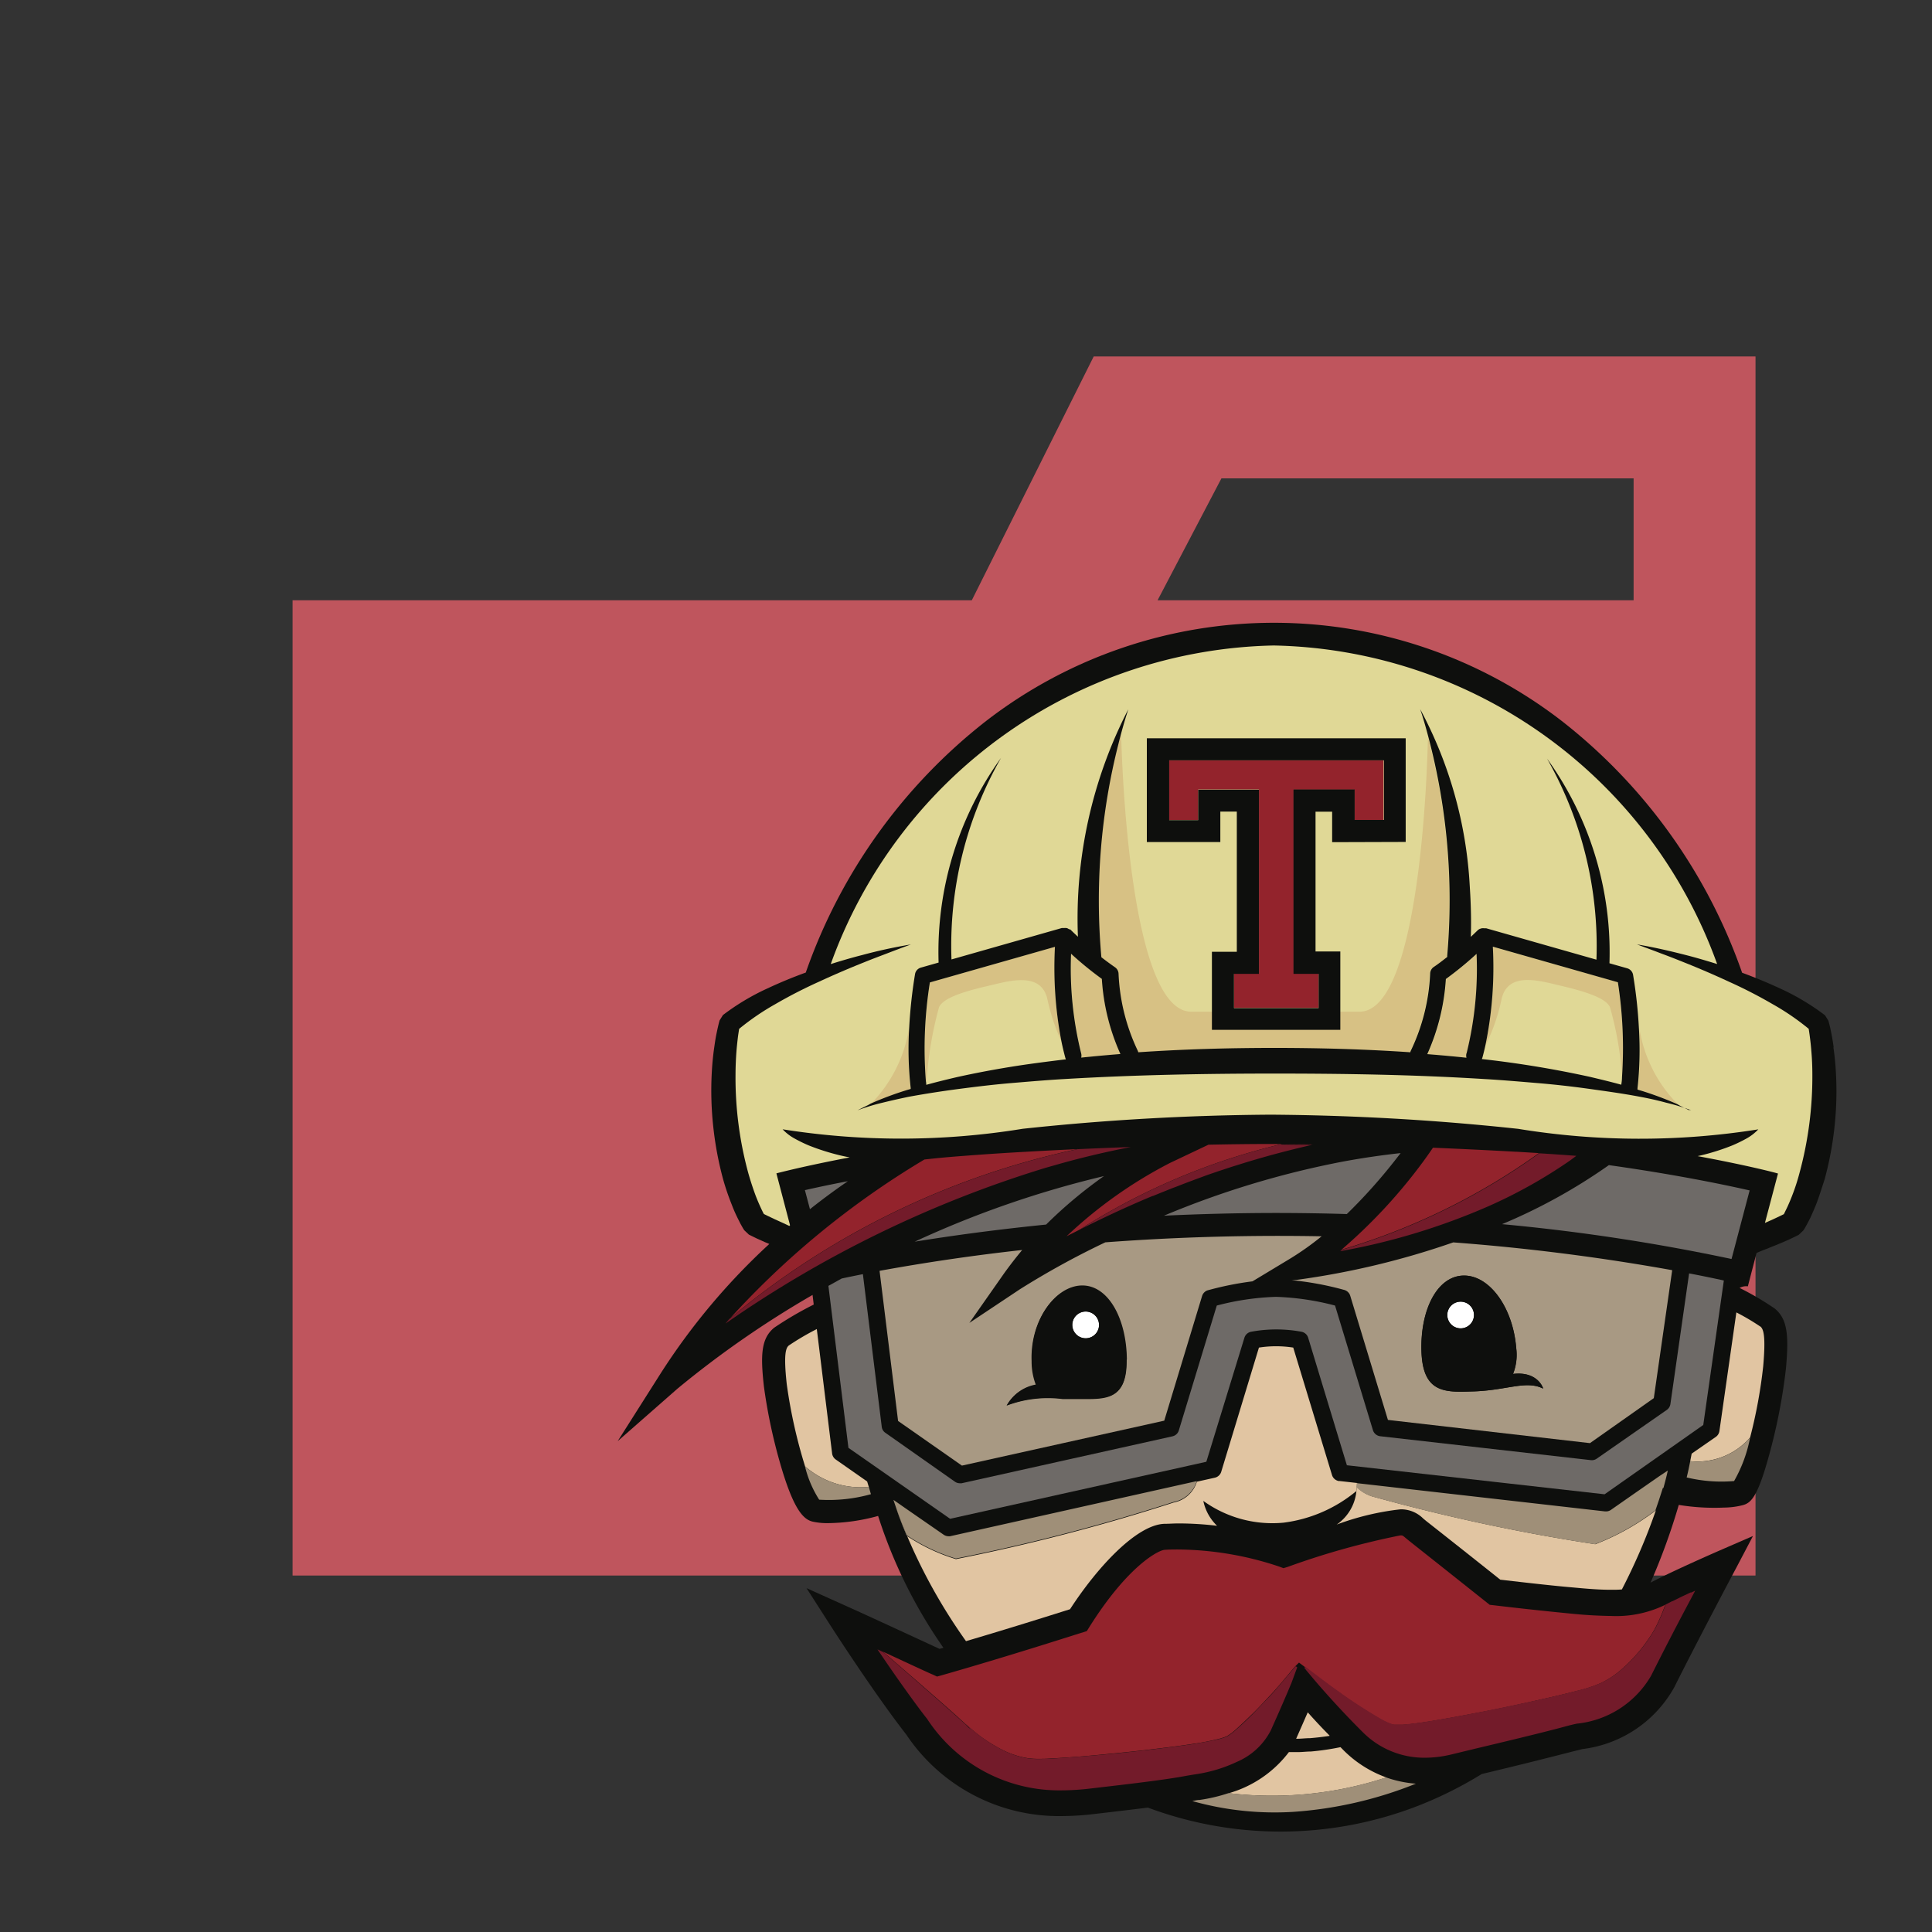 <svg xmlns="http://www.w3.org/2000/svg" width="100%" height="100%" viewBox="-0.64 -0.64 33.28 33.28"><rect x="-0.64" y="-0.64" width="33.28" height="33.28" fill="#333333" stroke="none"/><path fill="#bf555d" d="M27.5 5.5h-9.3l-2.1 4.2H4.4v16.8h25.2v-21zm0 4.2h-8.2l1.1-2.1h7.1z"/><path fill="#0e0f0d" d="M30.946 17.4a3.514 3.514 0 00-.037-.225 2.391 2.391 0 00-.054-.233l-.058-.093a4.05 4.05 0 00-.765-.458 8.898 8.898 0 00-.663-.275 9.449 9.449 0 00-3.107-4.337 8.112 8.112 0 00-9.915 0 9.449 9.449 0 00-3.107 4.334 7.948 7.948 0 00-.662.274 4.033 4.033 0 00-.765.458l-.058.093c-.023.084-.038.156-.054.233s-.026.15-.037.225c-.022.15-.036.3-.044.457a5.74 5.74 0 00.027.92 5.817 5.817 0 00.169.9 4.227 4.227 0 00.15.44c.028.075.059.145.094.217l.054.108c.042.075.049.088.067.114l.079.075.141.069.136.061.075.031a11.3 11.3 0 00-1.875 2.235L10 24.185l1.032-.906a16.973 16.973 0 012.325-1.613l.02.166a6.033 6.033 0 00-.683.4c-.225.186-.235.474-.175 1.012a9.327 9.327 0 00.273 1.3c.24.844.416.993.571 1.028a1.165 1.165 0 00.261.025 3.355 3.355 0 00.862-.124 8.465 8.465 0 001.125 2.271l-.067.019c-.281-.13-1.266-.586-1.6-.735l-.691-.311.409.638c.03.046.736 1.147 1.312 1.888a3.16 3.16 0 002.67 1.4 4.788 4.788 0 00.525-.031c.415-.048.727-.085.964-.115a6.535 6.535 0 004.6-.01 6.736 6.736 0 001.15-.568 87.5 87.5 0 001.554-.385l.181-.045a2.1 2.1 0 001.582-1.064c.4-.8 1.05-2.025 1.056-2.035l.3-.571-.592.257c-.031.014-.782.341-1.172.546a11.12 11.12 0 00.486-1.339 3.807 3.807 0 00.78.046 1.36 1.36 0 00.316-.04c.154-.039.274-.142.5-1.013a9.762 9.762 0 00.25-1.341c.049-.551.034-.847-.191-1.033a5.09 5.09 0 00-.608-.357.235.235 0 01.143-.027l.15-.576c.053-.022.11-.046.175-.07l.275-.112.136-.061c.047-.022.089-.042.141-.069l.079-.075a.7.7 0 00.037-.06c.05-.09.067-.125.085-.161.034-.075.064-.145.094-.217.057-.145.1-.292.15-.44a5.806 5.806 0 00.17-.9 5.687 5.687 0 00.026-.917 4.739 4.739 0 00-.044-.457z"/><path fill="#e1c5a2" d="M22.262 29.262a4.962 4.962 0 01-.334.039c-.075 0-.15.01-.216.01h-.025c.086-.193.15-.342.2-.455.1.113.229.253.375.4"/><path fill="#a89983" d="M22.126 20.656a4.908 4.908 0 01-.551.39l-.64.386a5.416 5.416 0 00-.769.154.11.11 0 00-.033.014.15.15 0 00-.066.084l-.652 2.148-3.485.774-1.1-.769-.319-2.586a35.317 35.317 0 012.457-.359 7.214 7.214 0 00-.31.4l-.6.856.868-.578a14.232 14.232 0 011.474-.81 40.035 40.035 0 013.723-.104zM16.7 23.573a2.012 2.012 0 01.965-.113h.277c.45 0 .825.038.82-.67s-.322-1.281-.772-1.275-.887.584-.86 1.292a1.125 1.125 0 00.075.413.712.712 0 00-.508.357zM28.164 21.244l-.316 2.2-1.1.775-3.48-.4-.649-2.138a.15.15 0 00-.1-.1 5.306 5.306 0 00-.909-.169l.083-.005a13.831 13.831 0 002.7-.646 36.923 36.923 0 013.768.478zm-2.223 2.035c0-.017-.1-.3-.519-.252a.894.894 0 00.055-.442c-.055-.706-.466-1.268-.917-1.252s-.739.6-.715 1.31.4.7.853.686c.606-.011.938-.2 1.242-.05z"/><path fill="#fff" d="M24.751 22.007a.23.23 0 11-.235-.225.23.23 0 01.235.225M18.293 22.176a.231.231 0 11-.237-.225.23.23 0 01.236.224"/><path fill="#e1c5a2" d="M29.683 22.211a3.927 3.927 0 00-.413-.244l-.292 2.044a.15.15 0 01-.061.1l-.417.289-.025.129a1.2 1.2 0 001.032-.408 8.567 8.567 0 00.225-1.223c.047-.53.005-.644-.048-.688M23.239 29.977a1.993 1.993 0 01-.735-.467l-.053-.054a4.419 4.419 0 01-.512.075c-.075 0-.143.01-.22.01h-.157a1.981 1.981 0 01-1.035.708 6.307 6.307 0 002.711-.27M14.325 24.971l-.028-.092-.542-.379a.15.15 0 01-.061-.1l-.264-2.146a4.533 4.533 0 00-.482.283c-.052.043-.092.15-.036.664a8.782 8.782 0 00.316 1.418 1.453 1.453 0 001.1.354M22.429 24.873a.15.15 0 01-.123-.1l-.669-2.2a1.922 1.922 0 00-.591 0l-.65 2.141a.15.15 0 01-.108.1l-.311.069a.52.52 0 01-.4.359 33.052 33.052 0 01-3.75.975 3.168 3.168 0 01-.845-.4 6.734 6.734 0 01-.185-.478A9.532 9.532 0 0016 27.63c.837-.247 1.56-.477 1.792-.55.471-.726 1.141-1.447 1.618-1.471.082 0 .168-.007.252-.007a5.637 5.637 0 01.663.041.829.829 0 01-.237-.429 2.032 2.032 0 001.382.375 2.442 2.442 0 001.256-.546l.015-.137-.311-.035"/><path fill="#e1c5a2" d="M23.058 25.152a.652.652 0 01-.325-.177l-.008.07a.79.79 0 01-.34.577 4.6 4.6 0 011.1-.263.541.541 0 01.39.158l.053.044c.5.393 1.1.87 1.275 1.01.2.023.848.1 1.254.134.234.022.445.04.652.04.067 0 .129 0 .189-.006a10.327 10.327 0 00.586-1.363 4.22 4.22 0 01-1.043.584 32.9 32.9 0 01-3.785-.808"/><path fill="#e0d896" d="M30.56 17.443a5.028 5.028 0 00-.044-.361 4.266 4.266 0 00-.625-.427 8.108 8.108 0 00-.75-.385 15.12 15.12 0 00-.783-.337q-.2-.081-.4-.155c-.133-.052-.268-.1-.4-.15.283.047.563.112.841.183.181.046.361.1.54.155a8.291 8.291 0 00-7.639-5.487 8.289 8.289 0 00-7.63 5.488c.178-.056.358-.109.539-.155a8.554 8.554 0 01.842-.183c-.136.049-.27.1-.4.15s-.266.1-.4.155a15.41 15.41 0 00-.784.337 8.249 8.249 0 00-.75.385 4.286 4.286 0 00-.625.427c-.007.048-.016.1-.022.15-.008.07-.016.14-.022.211a5.495 5.495 0 00-.018.426 6.238 6.238 0 00.217 1.687q.056.2.13.4a3.606 3.606 0 00.123.281l.018.034.063.031.126.06c.07.032.168.075.249.115l.013-.012-.235-.894c.049-.013.495-.129 1.263-.275a3.261 3.261 0 01-.186-.04 3.923 3.923 0 01-.514-.164 2.374 2.374 0 01-.242-.117.834.834 0 01-.214-.163 13.05 13.05 0 004.137-.009 42.478 42.478 0 014.268-.243 42.462 42.462 0 014.265.244 12.983 12.983 0 004.137.009.832.832 0 01-.213.163 2.434 2.434 0 01-.243.117 3.894 3.894 0 01-.514.164l-.075.017c.842.156 1.333.283 1.384.3l-.225.851.135-.06.127-.06.064-.031.017-.034.044-.091a3.606 3.606 0 00.21-.59 6.321 6.321 0 00.22-1.687 4.67 4.67 0 00-.019-.426"/><path fill="#d7c184" d="M24.8 15.789a6.04 6.04 0 01-.173 1.716.139.139 0 000 .075c-.225-.024-.45-.044-.675-.062a3.709 3.709 0 00.32-1.294 5.924 5.924 0 00.529-.433M18.342 16.224a3.687 3.687 0 00.32 1.294q-.338.027-.675.062a.142.142 0 000-.075 6.081 6.081 0 01-.174-1.716 5.981 5.981 0 00.53.433M27.567 18.107v.019l.075.022a5.685 5.685 0 01.617.232 2.389 2.389 0 01-.661-1.318 6.005 6.005 0 01-.024 1.044M17.534 15.669l-2.154.613a7.18 7.18 0 00-.069 1.7l.011-.007a6.315 6.315 0 01.213-1.263c.075-.18.525-.295.868-.375s.894-.246 1 .238a3.475 3.475 0 00.243.73 6.706 6.706 0 01-.113-1.635M25.073 15.669a6.583 6.583 0 01-.13 1.712 3.342 3.342 0 00.282-.808c.106-.484.655-.319 1-.238s.795.2.868.375a5.732 5.732 0 01.208 1.2 7.359 7.359 0 00-.075-1.633l-2.154-.607M18.324 15.856c.075.061.157.121.235.173a.142.142 0 01.061.115 3.418 3.418 0 00.33 1.321.211.211 0 01.01.028c.78-.053 1.562-.075 2.343-.075s1.563.023 2.342.075a.144.144 0 01.011-.03 3.415 3.415 0 00.33-1.321.143.143 0 01.062-.115c.075-.051.15-.109.225-.167l.01-.028a10.991 10.991 0 00-.326-3.773c-.01.494-.127 4.728-1.178 4.728h-2.9c-1.116 0-1.206-4.774-1.206-4.774l-.058.169a10.939 10.939 0 00-.293 3.672M15.045 18.125v-.019a5.938 5.938 0 01-.025-1.045 2.391 2.391 0 01-.663 1.319 5.624 5.624 0 01.618-.232l.075-.022"/><path fill="#9f8f78" d="M28.475 24.53c-.018.091-.032.165-.061.28a2.554 2.554 0 00.817.062 2.428 2.428 0 00.276-.75 1.2 1.2 0 01-1.032.408M19.9 30.385a5.242 5.242 0 001.73.186 6.913 6.913 0 002.12-.486 1.966 1.966 0 01-.514-.108 6.305 6.305 0 01-2.711.27 2.85 2.85 0 01-.5.118c-.042 0-.075.01-.125.019M14.363 25.1a6.16 6.16 0 01-.037-.128 1.452 1.452 0 01-1.1-.354 1.9 1.9 0 00.245.575 2.68 2.68 0 00.889-.094M14.981 25.807a3.163 3.163 0 00.845.4 33.052 33.052 0 003.75-.975.52.52 0 00.4-.359l-4.252.95H15.7a.15.15 0 01-.084-.026l-.166-.115-.5-.346-.2-.14.011.034.034.1c.014.042.075.219.186.478M28.014 24.991c.027-.1.054-.2.075-.3l-.15.1-.4.278-.43.3a.15.15 0 01-.075.026h-.026l-4.278-.487-.007.067a.651.651 0 00.325.177 32.881 32.881 0 003.785.808 4.217 4.217 0 001.043-.584l.006-.017.055-.161.067-.207"/><path fill="#6e6a67" d="M23.487 19.223l-.11.141a9.266 9.266 0 01-.817.909q-.583-.018-1.2-.019c-.675 0-1.329.018-1.95.047a15.51 15.51 0 013.062-.928q.5-.094 1.015-.15M18.38 19.617a7.752 7.752 0 00-1 .837c-.874.088-1.636.193-2.264.295a17.181 17.181 0 013.269-1.132M29.054 21.42l-.354 2.486L27 25.1l-4.439-.5-.668-2.2a.15.15 0 00-.116-.1 2.375 2.375 0 00-.864 0 .15.15 0 00-.116.1l-.657 2.14-4.414.982-1.751-1.222-.345-2.79.229-.127q.163-.035.365-.075l.325 2.632a.142.142 0 00.061.1l1.2.844a.15.15 0 00.083.026.169.169 0 00.032 0l3.63-.808a.179.179 0 00.036-.013.145.145 0 00.075-.089l.654-2.151a4.54 4.54 0 011.019-.15 4.548 4.548 0 011.018.15L23.011 24a.15.15 0 00.123.1l3.63.412a.145.145 0 00.1-.025l1.21-.842a.15.15 0 00.06-.1l.322-2.25c.241.046.443.088.6.123M29.5 19.861l-.313 1.186a34.167 34.167 0 00-3.953-.6 9.628 9.628 0 001.84-1.017c1.137.16 1.972.333 2.425.436M13.225 19.861l.087.328c.243-.193.466-.354.653-.482-.306.058-.556.112-.74.154"/><path fill="#93232c" d="M25.479 19.2q-.718-.04-1.435-.07c-.028.041-.084.123-.165.234a9.13 9.13 0 01-1.41 1.522 11.294 11.294 0 003.4-1.663l-.391-.024M21.974 19.073c-.242 0-.485-.006-.727-.007-.357 0-.713.005-1.07.012l-.658.312-.01.005a7.735 7.735 0 00-1.777 1.261c.071-.037.15-.075.225-.115a11.329 11.329 0 013.476-1.473c.18 0 .36 0 .54.005M17.93 19.154q-.457.021-.914.047-.529.029-1.057.07c-.175.013-.351.028-.525.046l-.15.016a14.711 14.711 0 00-3.426 2.823l.064-.075a13.8 13.8 0 016.007-2.929M28.049 27l-.04.021a1.924 1.924 0 01-.9.175 7.73 7.73 0 01-.694-.041 61.255 61.255 0 01-1.33-.144l-.064-.007-.05-.04c-.007-.005-.735-.585-1.323-1.05l-.065-.053c-.062-.053-.062-.053-.1-.053a13.274 13.274 0 00-1.939.542l-.075.023-.075-.028a5.6 5.6 0 00-1.741-.294c-.075 0-.154 0-.229.006-.094 0-.625.257-1.3 1.331l-.043.069-.081.026c-.011 0-1.18.381-2.419.735l-.08.022-.075-.035c-.008 0-.492-.225-.953-.439l.1.047c.455.393 1.327 1.149 1.425 1.254a.681.681 0 00.054.054c-.022-.025-.044-.052-.066-.075a2.6 2.6 0 00.67.471 1.467 1.467 0 00.381.124 1.193 1.193 0 00.2.016c.067 0 .136 0 .2-.005q.408-.021.825-.061c.277-.027.548-.052.825-.085s.547-.064.817-.106a4.01 4.01 0 00.4-.075 1.078 1.078 0 00.184-.055.8.8 0 00.15-.11c.1-.088.2-.185.3-.282s.193-.2.288-.3c.16-.168.3-.346.45-.52l.06-.059.1.075c.187.139.38.29.566.421a8.619 8.619 0 00.735.478 1.142 1.142 0 00.19.088l.021.005a.09.09 0 00.023.005h.148c.142-.01.286-.031.43-.053.287-.045.576-.1.862-.154s.574-.114.859-.177.572-.127.855-.2a2.365 2.365 0 00.407-.133 1.579 1.579 0 00.357-.235 2.775 2.775 0 00.562-.675 3.046 3.046 0 00.193-.439M22.687 13.484h.505v-1.027h-3.7v1.027H20v-.525h1.046v3.173h-.43v.589h1.458v-.589h-.43v-3.169h1.046v.525"/><path fill="#731b2a" d="M26.514 19.27q-.314-.024-.628-.043h-.012a11.294 11.294 0 01-3.4 1.662l-.028.024a11.354 11.354 0 002.538-.768 8.521 8.521 0 001.429-.8l.1-.075M21.434 19.069a11.324 11.324 0 00-3.476 1.473c.357-.181.779-.382 1.254-.58h.007l.15-.061.048-.019.129-.052.075-.028.118-.046.089-.034.11-.041.1-.037.1-.037.118-.041.094-.032.14-.046.075-.025.225-.07q.245-.075.5-.145c.225-.06.45-.117.675-.168-.18 0-.36 0-.54-.005M17.93 19.154a13.8 13.8 0 00-6.007 2.929l-.064.075a19.672 19.672 0 015.507-2.68l.235-.067q.6-.169 1.238-.293-.454.016-.91.037M28.485 26.79l-.022.01-.046.022-.037.017-.03.014-.046.022-.019.01-.051.025-.011.006-.054.026h-.006L28.05 27a3.045 3.045 0 01-.193.439 2.782 2.782 0 01-.561.675 1.579 1.579 0 01-.357.235 2.376 2.376 0 01-.407.133c-.283.075-.568.138-.855.2s-.572.122-.859.177-.575.109-.862.154a5.366 5.366 0 01-.43.053h-.148a.086.086 0 01-.022-.005l-.021-.005a1.125 1.125 0 01-.19-.088 8.692 8.692 0 01-.735-.478c-.186-.13-.379-.281-.566-.421l-.016.023.035.031-.025-.019.157.187.018.021c.08.094.415.482.812.876a1.494 1.494 0 001.086.45 1.937 1.937 0 00.445-.055l.45-.109c.464-.11.975-.233 1.319-.322l.066-.017.131-.035c.061-.017.13-.034.2-.049a1.674 1.674 0 001.279-.825 57.577 57.577 0 01.672-1.299l.058-.11.03-.057-.07.033M21.708 28.086l-.027-.025c-.155.173-.293.352-.45.52-.1.1-.19.2-.288.3s-.2.195-.3.282a.8.8 0 01-.15.11 1.068 1.068 0 01-.184.055c-.132.029-.267.052-.4.075a31.098 31.098 0 01-2.467.252c-.069 0-.137.005-.2.005a1.183 1.183 0 01-.2-.016 1.468 1.468 0 01-.381-.124 2.608 2.608 0 01-.67-.471c.027.034.057.064.085.1l-.02-.019q-.036-.03-.056-.057c-.1-.1-.969-.861-1.425-1.254l-.1-.047c.081.119.169.249.261.381.133.192.274.389.411.575.062.084.124.166.184.242a2.713 2.713 0 002.311 1.23 4.226 4.226 0 00.472-.028l.112-.013.1-.012c1.039-.119 1.325-.17 1.483-.2l.114-.019.046-.007a2.513 2.513 0 00.7-.213 1.171 1.171 0 00.583-.544c.288-.643.346-.8.349-.8l.1-.271"/><path fill="#0e0f0d" d="M24.525 22.242a.23.23 0 10-.235-.226.231.231 0 00.235.226zm1.417 1.037c-.3-.15-.637.039-1.242.05-.45.016-.829.021-.853-.686s.263-1.294.715-1.31.862.546.917 1.252a.893.893 0 01-.055.442c.419-.05.514.235.519.252zM18.068 22.413a.23.23 0 10-.237-.225.23.23 0 00.237.225zm.7.37c.007.708-.368.665-.82.67h-.277a2.012 2.012 0 00-.965.113.712.712 0 01.508-.358 1.12 1.12 0 01-.075-.413c-.027-.707.409-1.288.86-1.292s.766.568.772 1.275zM27.3 17.915c0 .062-.01.106-.012.13-.178-.049-.358-.092-.538-.135a17.876 17.876 0 00-1.8-.3l-.064-.007.01-.027a4.17 4.17 0 00.049-.2 6.583 6.583 0 00.13-1.709l2.154.613a7.365 7.365 0 01.071 1.635zm-2.679-.41a.139.139 0 000 .075c-.225-.024-.45-.044-.675-.062a3.709 3.709 0 00.32-1.294 5.936 5.936 0 00.529-.433 6.04 6.04 0 01-.173 1.716zm-6.637.075a.142.142 0 000-.075 6.081 6.081 0 01-.174-1.716 5.938 5.938 0 00.53.433 3.687 3.687 0 00.32 1.294q-.338.027-.675.062zm-.325.035c-.3.037-.6.075-.906.125s-.6.106-.9.172c-.181.042-.359.086-.538.135 0-.014 0-.036-.006-.064a7.18 7.18 0 01.069-1.7l2.154-.613a6.7 6.7 0 00.113 1.635c.019.092.041.184.066.277a.178.178 0 00.01.026l-.064.007zm10.8.87l-.054-.026-.09-.044a.558.558 0 01-.056-.032 5.7 5.7 0 00-.617-.232l-.075-.022v-.019a6.011 6.011 0 00.024-1.044 8.233 8.233 0 00-.1-.913.142.142 0 00-.1-.113l-.307-.087a5.708 5.708 0 00-1.075-3.525 6.529 6.529 0 01.851 3.463l-1.9-.541h-.038a.118.118 0 00-.031 0h-.005a.106.106 0 00-.025.008h-.008l-.019.013h-.005l-.133.127c.006-.178.007-.45-.013-.784l-.006-.1a7.26 7.26 0 00-.853-3.037c.005.015.064.185.139.472a10.993 10.993 0 01.326 3.773v.022l-.007.006c-.075.059-.15.117-.225.167a.143.143 0 00-.062.115 3.415 3.415 0 01-.33 1.321.145.145 0 00-.012.033c-.779-.053-1.561-.075-2.342-.075s-1.563.022-2.343.075a.2.2 0 00-.01-.028 3.418 3.418 0 01-.33-1.321.142.142 0 00-.061-.115 5.189 5.189 0 01-.235-.173 10.943 10.943 0 01.293-3.671c.09-.361.165-.58.171-.6a7.865 7.865 0 00-.868 3.918c-.081-.075-.131-.125-.133-.127h-.015l-.019-.011-.009-.005a.069.069 0 00-.023-.007h-.005a.127.127 0 00-.031 0h-.043l-1.9.541a6.524 6.524 0 01.853-3.471 5.716 5.716 0 00-1.075 3.525l-.306.087a.14.14 0 00-.1.113 8.279 8.279 0 00-.1.913 5.948 5.948 0 00.025 1.045v.019l-.075.022a5.633 5.633 0 00-.618.232.549.549 0 01-.056.031l-.09.044-.046.023-.03.016a3.4 3.4 0 01.433-.132c.15-.037.294-.069.442-.1.3-.055.593-.1.892-.139s.6-.075.9-.1.6-.051.9-.068c1.2-.071 2.407-.094 3.613-.094s2.411.019 3.613.094c.3.017.6.043.9.068s.6.058.9.1.6.083.892.139c.15.028.295.06.441.1a3.384 3.384 0 01.434.132l-.023-.013z"/><path fill="#0e0f0d" d="M21.641 12.963v3.173h.433v.589h-1.458v-.589h.43v-3.173H20v.525h-.5v-1.031h3.7v1.027h-.505v-.525h-1.05zm1.933.9v-1.786h-4.459v1.788h1.266v-.525h.284v2.415h-.429V17.1h2.212v-1.35h-.427v-2.408h.286v.525z"/></svg>